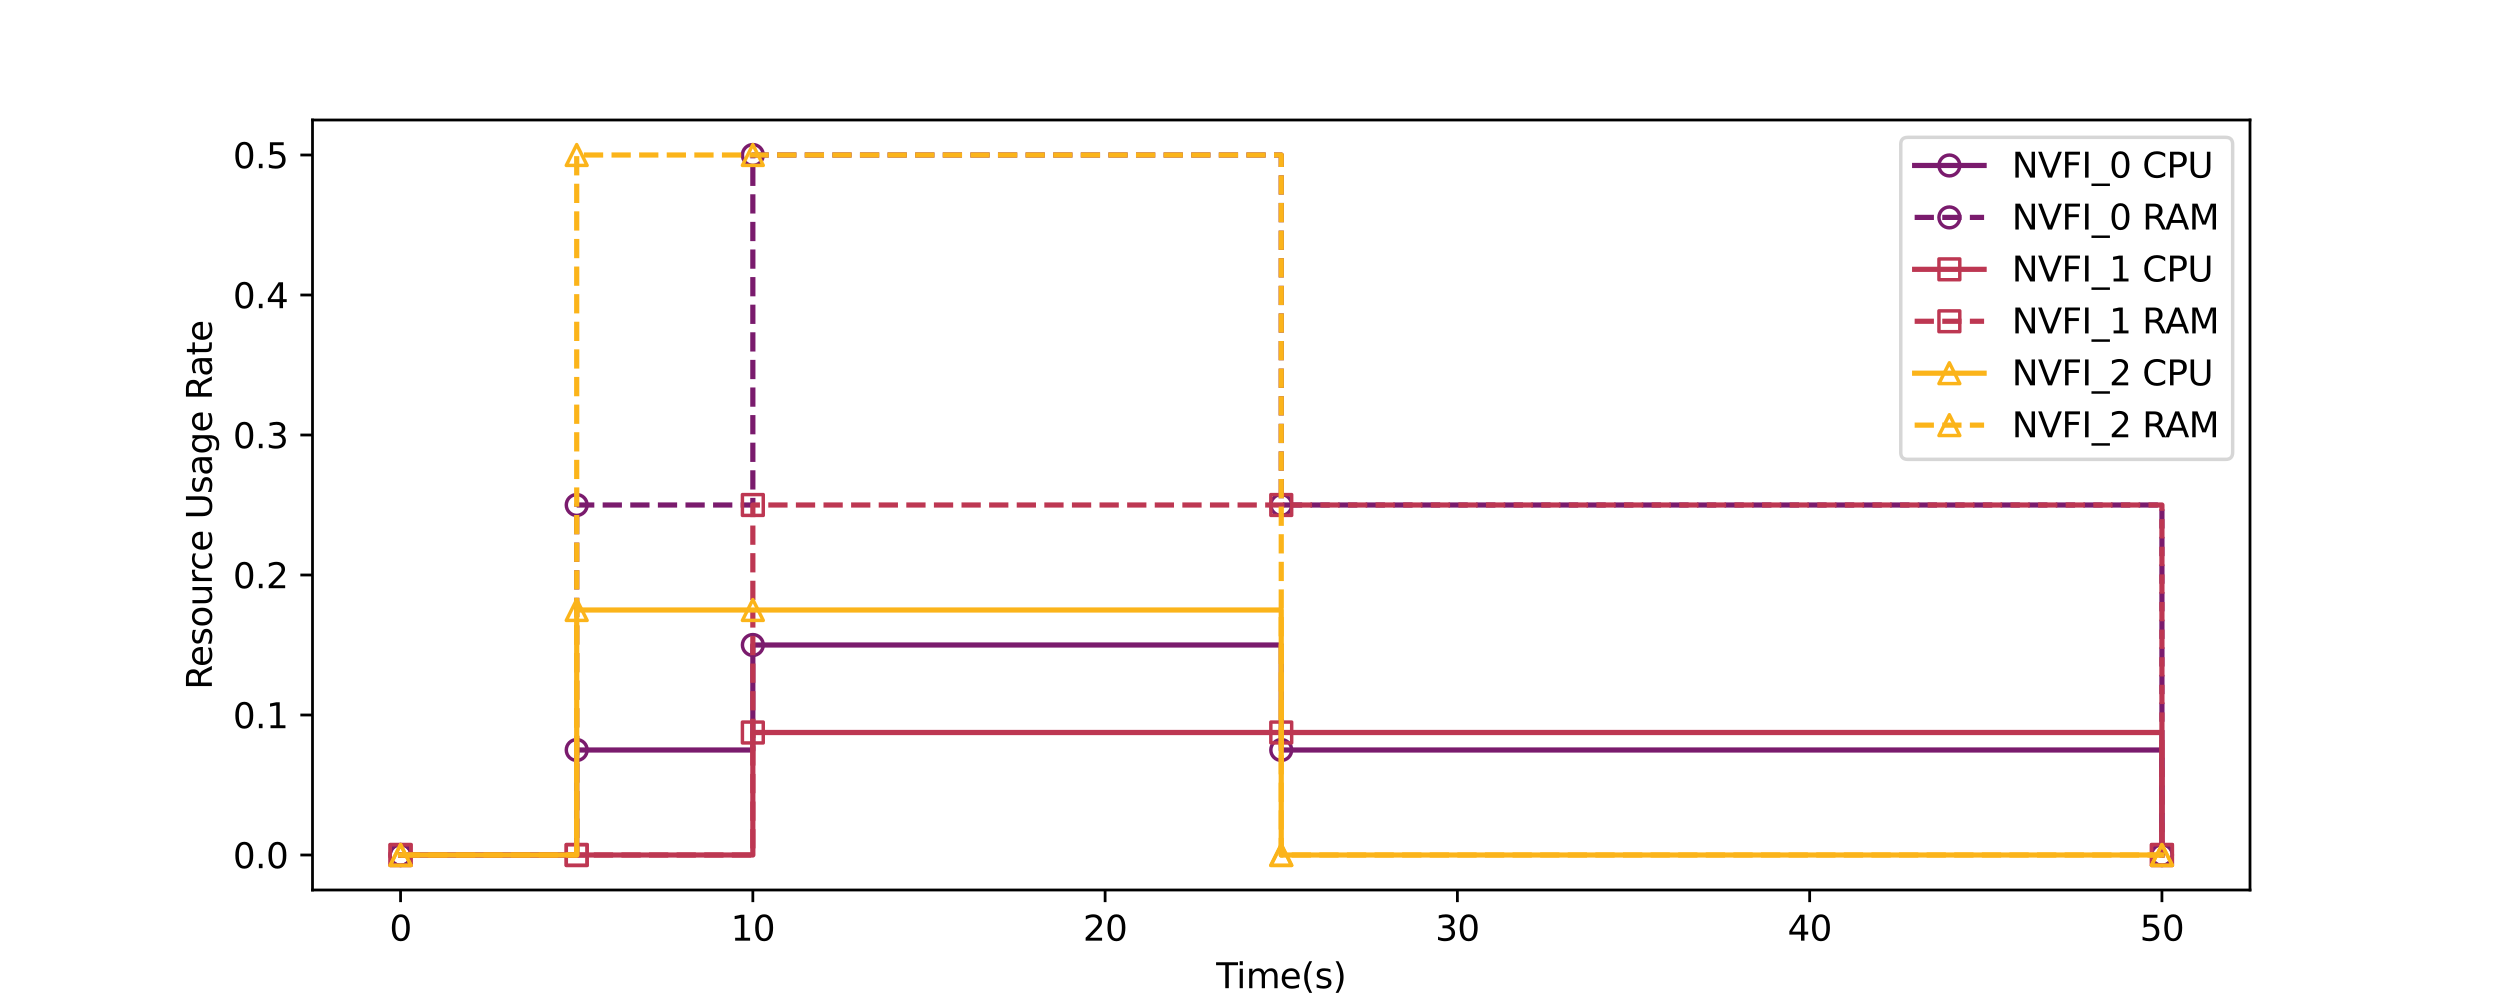 <?xml version="1.0" encoding="utf-8" standalone="no"?>
<!DOCTYPE svg PUBLIC "-//W3C//DTD SVG 1.1//EN"
  "http://www.w3.org/Graphics/SVG/1.1/DTD/svg11.dtd">
<svg xmlns:xlink="http://www.w3.org/1999/xlink" width="720pt" height="288pt" viewBox="0 0 720 288" xmlns="http://www.w3.org/2000/svg" version="1.1">
 <defs>
  <style type="text/css">*{stroke-linejoin: round; stroke-linecap: butt}</style>
 </defs>
 <g id="figure_1">
  <g id="patch_1">
   <path d="M 0 288 
L 720 288 
L 720 0 
L 0 0 
z
" style="fill: #ffffff"/>
  </g>
  <g id="axes_1">
   <g id="patch_2">
    <path d="M 90 256.32 
L 648 256.32 
L 648 34.56 
L 90 34.56 
z
" style="fill: #ffffff"/>
   </g>
   <g id="matplotlib.axis_1">
    <g id="xtick_1">
     <g id="line2d_1">
      <defs>
       <path id="ma91a0d588f" d="M 0 0 
L 0 3.5 
" style="stroke: #000000; stroke-width: 0.8"/>
      </defs>
      <g>
       <use xlink:href="#ma91a0d588f" x="115.364" y="256.32" style="stroke: #000000; stroke-width: 0.8"/>
      </g>
     </g>
     <g id="text_1">
      <!-- 0 -->
      <g transform="translate(112.182 270.918) scale(0.1 -0.1)">
       <defs>
        <path id="DejaVuSans-30" d="M 2034 4250 
Q 1547 4250 1301 3770 
Q 1056 3291 1056 2328 
Q 1056 1369 1301 889 
Q 1547 409 2034 409 
Q 2525 409 2770 889 
Q 3016 1369 3016 2328 
Q 3016 3291 2770 3770 
Q 2525 4250 2034 4250 
z
M 2034 4750 
Q 2819 4750 3233 4129 
Q 3647 3509 3647 2328 
Q 3647 1150 3233 529 
Q 2819 -91 2034 -91 
Q 1250 -91 836 529 
Q 422 1150 422 2328 
Q 422 3509 836 4129 
Q 1250 4750 2034 4750 
z
" transform="scale(0.016)"/>
       </defs>
       <use xlink:href="#DejaVuSans-30"/>
      </g>
     </g>
    </g>
    <g id="xtick_2">
     <g id="line2d_2">
      <g>
       <use xlink:href="#ma91a0d588f" x="216.818" y="256.32" style="stroke: #000000; stroke-width: 0.8"/>
      </g>
     </g>
     <g id="text_2">
      <!-- 10 -->
      <g transform="translate(210.456 270.918) scale(0.1 -0.1)">
       <defs>
        <path id="DejaVuSans-31" d="M 794 531 
L 1825 531 
L 1825 4091 
L 703 3866 
L 703 4441 
L 1819 4666 
L 2450 4666 
L 2450 531 
L 3481 531 
L 3481 0 
L 794 0 
L 794 531 
z
" transform="scale(0.016)"/>
       </defs>
       <use xlink:href="#DejaVuSans-31"/>
       <use xlink:href="#DejaVuSans-30" x="63.623"/>
      </g>
     </g>
    </g>
    <g id="xtick_3">
     <g id="line2d_3">
      <g>
       <use xlink:href="#ma91a0d588f" x="318.273" y="256.32" style="stroke: #000000; stroke-width: 0.8"/>
      </g>
     </g>
     <g id="text_3">
      <!-- 20 -->
      <g transform="translate(311.91 270.918) scale(0.1 -0.1)">
       <defs>
        <path id="DejaVuSans-32" d="M 1228 531 
L 3431 531 
L 3431 0 
L 469 0 
L 469 531 
Q 828 903 1448 1529 
Q 2069 2156 2228 2338 
Q 2531 2678 2651 2914 
Q 2772 3150 2772 3378 
Q 2772 3750 2511 3984 
Q 2250 4219 1831 4219 
Q 1534 4219 1204 4116 
Q 875 4013 500 3803 
L 500 4441 
Q 881 4594 1212 4672 
Q 1544 4750 1819 4750 
Q 2544 4750 2975 4387 
Q 3406 4025 3406 3419 
Q 3406 3131 3298 2873 
Q 3191 2616 2906 2266 
Q 2828 2175 2409 1742 
Q 1991 1309 1228 531 
z
" transform="scale(0.016)"/>
       </defs>
       <use xlink:href="#DejaVuSans-32"/>
       <use xlink:href="#DejaVuSans-30" x="63.623"/>
      </g>
     </g>
    </g>
    <g id="xtick_4">
     <g id="line2d_4">
      <g>
       <use xlink:href="#ma91a0d588f" x="419.727" y="256.32" style="stroke: #000000; stroke-width: 0.8"/>
      </g>
     </g>
     <g id="text_4">
      <!-- 30 -->
      <g transform="translate(413.365 270.918) scale(0.1 -0.1)">
       <defs>
        <path id="DejaVuSans-33" d="M 2597 2516 
Q 3050 2419 3304 2112 
Q 3559 1806 3559 1356 
Q 3559 666 3084 287 
Q 2609 -91 1734 -91 
Q 1441 -91 1130 -33 
Q 819 25 488 141 
L 488 750 
Q 750 597 1062 519 
Q 1375 441 1716 441 
Q 2309 441 2620 675 
Q 2931 909 2931 1356 
Q 2931 1769 2642 2001 
Q 2353 2234 1838 2234 
L 1294 2234 
L 1294 2753 
L 1863 2753 
Q 2328 2753 2575 2939 
Q 2822 3125 2822 3475 
Q 2822 3834 2567 4026 
Q 2313 4219 1838 4219 
Q 1578 4219 1281 4162 
Q 984 4106 628 3988 
L 628 4550 
Q 988 4650 1302 4700 
Q 1616 4750 1894 4750 
Q 2613 4750 3031 4423 
Q 3450 4097 3450 3541 
Q 3450 3153 3228 2886 
Q 3006 2619 2597 2516 
z
" transform="scale(0.016)"/>
       </defs>
       <use xlink:href="#DejaVuSans-33"/>
       <use xlink:href="#DejaVuSans-30" x="63.623"/>
      </g>
     </g>
    </g>
    <g id="xtick_5">
     <g id="line2d_5">
      <g>
       <use xlink:href="#ma91a0d588f" x="521.182" y="256.32" style="stroke: #000000; stroke-width: 0.8"/>
      </g>
     </g>
     <g id="text_5">
      <!-- 40 -->
      <g transform="translate(514.819 270.918) scale(0.1 -0.1)">
       <defs>
        <path id="DejaVuSans-34" d="M 2419 4116 
L 825 1625 
L 2419 1625 
L 2419 4116 
z
M 2253 4666 
L 3047 4666 
L 3047 1625 
L 3713 1625 
L 3713 1100 
L 3047 1100 
L 3047 0 
L 2419 0 
L 2419 1100 
L 313 1100 
L 313 1709 
L 2253 4666 
z
" transform="scale(0.016)"/>
       </defs>
       <use xlink:href="#DejaVuSans-34"/>
       <use xlink:href="#DejaVuSans-30" x="63.623"/>
      </g>
     </g>
    </g>
    <g id="xtick_6">
     <g id="line2d_6">
      <g>
       <use xlink:href="#ma91a0d588f" x="622.636" y="256.32" style="stroke: #000000; stroke-width: 0.8"/>
      </g>
     </g>
     <g id="text_6">
      <!-- 50 -->
      <g transform="translate(616.274 270.918) scale(0.1 -0.1)">
       <defs>
        <path id="DejaVuSans-35" d="M 691 4666 
L 3169 4666 
L 3169 4134 
L 1269 4134 
L 1269 2991 
Q 1406 3038 1543 3061 
Q 1681 3084 1819 3084 
Q 2600 3084 3056 2656 
Q 3513 2228 3513 1497 
Q 3513 744 3044 326 
Q 2575 -91 1722 -91 
Q 1428 -91 1123 -41 
Q 819 9 494 109 
L 494 744 
Q 775 591 1075 516 
Q 1375 441 1709 441 
Q 2250 441 2565 725 
Q 2881 1009 2881 1497 
Q 2881 1984 2565 2268 
Q 2250 2553 1709 2553 
Q 1456 2553 1204 2497 
Q 953 2441 691 2322 
L 691 4666 
z
" transform="scale(0.016)"/>
       </defs>
       <use xlink:href="#DejaVuSans-35"/>
       <use xlink:href="#DejaVuSans-30" x="63.623"/>
      </g>
     </g>
    </g>
    <g id="text_7">
     <!-- Time(s) -->
     <g transform="translate(350.26 284.597) scale(0.1 -0.1)">
      <defs>
       <path id="DejaVuSans-54" d="M -19 4666 
L 3928 4666 
L 3928 4134 
L 2272 4134 
L 2272 0 
L 1638 0 
L 1638 4134 
L -19 4134 
L -19 4666 
z
" transform="scale(0.016)"/>
       <path id="DejaVuSans-69" d="M 603 3500 
L 1178 3500 
L 1178 0 
L 603 0 
L 603 3500 
z
M 603 4863 
L 1178 4863 
L 1178 4134 
L 603 4134 
L 603 4863 
z
" transform="scale(0.016)"/>
       <path id="DejaVuSans-6d" d="M 3328 2828 
Q 3544 3216 3844 3400 
Q 4144 3584 4550 3584 
Q 5097 3584 5394 3201 
Q 5691 2819 5691 2113 
L 5691 0 
L 5113 0 
L 5113 2094 
Q 5113 2597 4934 2840 
Q 4756 3084 4391 3084 
Q 3944 3084 3684 2787 
Q 3425 2491 3425 1978 
L 3425 0 
L 2847 0 
L 2847 2094 
Q 2847 2600 2669 2842 
Q 2491 3084 2119 3084 
Q 1678 3084 1418 2786 
Q 1159 2488 1159 1978 
L 1159 0 
L 581 0 
L 581 3500 
L 1159 3500 
L 1159 2956 
Q 1356 3278 1631 3431 
Q 1906 3584 2284 3584 
Q 2666 3584 2933 3390 
Q 3200 3197 3328 2828 
z
" transform="scale(0.016)"/>
       <path id="DejaVuSans-65" d="M 3597 1894 
L 3597 1613 
L 953 1613 
Q 991 1019 1311 708 
Q 1631 397 2203 397 
Q 2534 397 2845 478 
Q 3156 559 3463 722 
L 3463 178 
Q 3153 47 2828 -22 
Q 2503 -91 2169 -91 
Q 1331 -91 842 396 
Q 353 884 353 1716 
Q 353 2575 817 3079 
Q 1281 3584 2069 3584 
Q 2775 3584 3186 3129 
Q 3597 2675 3597 1894 
z
M 3022 2063 
Q 3016 2534 2758 2815 
Q 2500 3097 2075 3097 
Q 1594 3097 1305 2825 
Q 1016 2553 972 2059 
L 3022 2063 
z
" transform="scale(0.016)"/>
       <path id="DejaVuSans-28" d="M 1984 4856 
Q 1566 4138 1362 3434 
Q 1159 2731 1159 2009 
Q 1159 1288 1364 580 
Q 1569 -128 1984 -844 
L 1484 -844 
Q 1016 -109 783 600 
Q 550 1309 550 2009 
Q 550 2706 781 3412 
Q 1013 4119 1484 4856 
L 1984 4856 
z
" transform="scale(0.016)"/>
       <path id="DejaVuSans-73" d="M 2834 3397 
L 2834 2853 
Q 2591 2978 2328 3040 
Q 2066 3103 1784 3103 
Q 1356 3103 1142 2972 
Q 928 2841 928 2578 
Q 928 2378 1081 2264 
Q 1234 2150 1697 2047 
L 1894 2003 
Q 2506 1872 2764 1633 
Q 3022 1394 3022 966 
Q 3022 478 2636 193 
Q 2250 -91 1575 -91 
Q 1294 -91 989 -36 
Q 684 19 347 128 
L 347 722 
Q 666 556 975 473 
Q 1284 391 1588 391 
Q 1994 391 2212 530 
Q 2431 669 2431 922 
Q 2431 1156 2273 1281 
Q 2116 1406 1581 1522 
L 1381 1569 
Q 847 1681 609 1914 
Q 372 2147 372 2553 
Q 372 3047 722 3315 
Q 1072 3584 1716 3584 
Q 2034 3584 2315 3537 
Q 2597 3491 2834 3397 
z
" transform="scale(0.016)"/>
       <path id="DejaVuSans-29" d="M 513 4856 
L 1013 4856 
Q 1481 4119 1714 3412 
Q 1947 2706 1947 2009 
Q 1947 1309 1714 600 
Q 1481 -109 1013 -844 
L 513 -844 
Q 928 -128 1133 580 
Q 1338 1288 1338 2009 
Q 1338 2731 1133 3434 
Q 928 4138 513 4856 
z
" transform="scale(0.016)"/>
      </defs>
      <use xlink:href="#DejaVuSans-54"/>
      <use xlink:href="#DejaVuSans-69" x="57.959"/>
      <use xlink:href="#DejaVuSans-6d" x="85.742"/>
      <use xlink:href="#DejaVuSans-65" x="183.154"/>
      <use xlink:href="#DejaVuSans-28" x="244.678"/>
      <use xlink:href="#DejaVuSans-73" x="283.691"/>
      <use xlink:href="#DejaVuSans-29" x="335.791"/>
     </g>
    </g>
   </g>
   <g id="matplotlib.axis_2">
    <g id="ytick_1">
     <g id="line2d_7">
      <defs>
       <path id="m8ef3360bfa" d="M 0 0 
L -3.5 0 
" style="stroke: #000000; stroke-width: 0.8"/>
      </defs>
      <g>
       <use xlink:href="#m8ef3360bfa" x="90" y="246.24" style="stroke: #000000; stroke-width: 0.8"/>
      </g>
     </g>
     <g id="text_8">
      <!-- 0.0 -->
      <g transform="translate(67.097 250.039) scale(0.1 -0.1)">
       <defs>
        <path id="DejaVuSans-2e" d="M 684 794 
L 1344 794 
L 1344 0 
L 684 0 
L 684 794 
z
" transform="scale(0.016)"/>
       </defs>
       <use xlink:href="#DejaVuSans-30"/>
       <use xlink:href="#DejaVuSans-2e" x="63.623"/>
       <use xlink:href="#DejaVuSans-30" x="95.41"/>
      </g>
     </g>
    </g>
    <g id="ytick_2">
     <g id="line2d_8">
      <g>
       <use xlink:href="#m8ef3360bfa" x="90" y="205.92" style="stroke: #000000; stroke-width: 0.8"/>
      </g>
     </g>
     <g id="text_9">
      <!-- 0.1 -->
      <g transform="translate(67.097 209.719) scale(0.1 -0.1)">
       <use xlink:href="#DejaVuSans-30"/>
       <use xlink:href="#DejaVuSans-2e" x="63.623"/>
       <use xlink:href="#DejaVuSans-31" x="95.41"/>
      </g>
     </g>
    </g>
    <g id="ytick_3">
     <g id="line2d_9">
      <g>
       <use xlink:href="#m8ef3360bfa" x="90" y="165.6" style="stroke: #000000; stroke-width: 0.8"/>
      </g>
     </g>
     <g id="text_10">
      <!-- 0.2 -->
      <g transform="translate(67.097 169.399) scale(0.1 -0.1)">
       <use xlink:href="#DejaVuSans-30"/>
       <use xlink:href="#DejaVuSans-2e" x="63.623"/>
       <use xlink:href="#DejaVuSans-32" x="95.41"/>
      </g>
     </g>
    </g>
    <g id="ytick_4">
     <g id="line2d_10">
      <g>
       <use xlink:href="#m8ef3360bfa" x="90" y="125.28" style="stroke: #000000; stroke-width: 0.8"/>
      </g>
     </g>
     <g id="text_11">
      <!-- 0.3 -->
      <g transform="translate(67.097 129.079) scale(0.1 -0.1)">
       <use xlink:href="#DejaVuSans-30"/>
       <use xlink:href="#DejaVuSans-2e" x="63.623"/>
       <use xlink:href="#DejaVuSans-33" x="95.41"/>
      </g>
     </g>
    </g>
    <g id="ytick_5">
     <g id="line2d_11">
      <g>
       <use xlink:href="#m8ef3360bfa" x="90" y="84.96" style="stroke: #000000; stroke-width: 0.8"/>
      </g>
     </g>
     <g id="text_12">
      <!-- 0.4 -->
      <g transform="translate(67.097 88.759) scale(0.1 -0.1)">
       <use xlink:href="#DejaVuSans-30"/>
       <use xlink:href="#DejaVuSans-2e" x="63.623"/>
       <use xlink:href="#DejaVuSans-34" x="95.41"/>
      </g>
     </g>
    </g>
    <g id="ytick_6">
     <g id="line2d_12">
      <g>
       <use xlink:href="#m8ef3360bfa" x="90" y="44.64" style="stroke: #000000; stroke-width: 0.8"/>
      </g>
     </g>
     <g id="text_13">
      <!-- 0.5 -->
      <g transform="translate(67.097 48.439) scale(0.1 -0.1)">
       <use xlink:href="#DejaVuSans-30"/>
       <use xlink:href="#DejaVuSans-2e" x="63.623"/>
       <use xlink:href="#DejaVuSans-35" x="95.41"/>
      </g>
     </g>
    </g>
    <g id="text_14">
     <!-- Resource Usage Rate -->
     <g transform="translate(61.017 198.587) rotate(-90) scale(0.1 -0.1)">
      <defs>
       <path id="DejaVuSans-52" d="M 2841 2188 
Q 3044 2119 3236 1894 
Q 3428 1669 3622 1275 
L 4263 0 
L 3584 0 
L 2988 1197 
Q 2756 1666 2539 1819 
Q 2322 1972 1947 1972 
L 1259 1972 
L 1259 0 
L 628 0 
L 628 4666 
L 2053 4666 
Q 2853 4666 3247 4331 
Q 3641 3997 3641 3322 
Q 3641 2881 3436 2590 
Q 3231 2300 2841 2188 
z
M 1259 4147 
L 1259 2491 
L 2053 2491 
Q 2509 2491 2742 2702 
Q 2975 2913 2975 3322 
Q 2975 3731 2742 3939 
Q 2509 4147 2053 4147 
L 1259 4147 
z
" transform="scale(0.016)"/>
       <path id="DejaVuSans-6f" d="M 1959 3097 
Q 1497 3097 1228 2736 
Q 959 2375 959 1747 
Q 959 1119 1226 758 
Q 1494 397 1959 397 
Q 2419 397 2687 759 
Q 2956 1122 2956 1747 
Q 2956 2369 2687 2733 
Q 2419 3097 1959 3097 
z
M 1959 3584 
Q 2709 3584 3137 3096 
Q 3566 2609 3566 1747 
Q 3566 888 3137 398 
Q 2709 -91 1959 -91 
Q 1206 -91 779 398 
Q 353 888 353 1747 
Q 353 2609 779 3096 
Q 1206 3584 1959 3584 
z
" transform="scale(0.016)"/>
       <path id="DejaVuSans-75" d="M 544 1381 
L 544 3500 
L 1119 3500 
L 1119 1403 
Q 1119 906 1312 657 
Q 1506 409 1894 409 
Q 2359 409 2629 706 
Q 2900 1003 2900 1516 
L 2900 3500 
L 3475 3500 
L 3475 0 
L 2900 0 
L 2900 538 
Q 2691 219 2414 64 
Q 2138 -91 1772 -91 
Q 1169 -91 856 284 
Q 544 659 544 1381 
z
M 1991 3584 
L 1991 3584 
z
" transform="scale(0.016)"/>
       <path id="DejaVuSans-72" d="M 2631 2963 
Q 2534 3019 2420 3045 
Q 2306 3072 2169 3072 
Q 1681 3072 1420 2755 
Q 1159 2438 1159 1844 
L 1159 0 
L 581 0 
L 581 3500 
L 1159 3500 
L 1159 2956 
Q 1341 3275 1631 3429 
Q 1922 3584 2338 3584 
Q 2397 3584 2469 3576 
Q 2541 3569 2628 3553 
L 2631 2963 
z
" transform="scale(0.016)"/>
       <path id="DejaVuSans-63" d="M 3122 3366 
L 3122 2828 
Q 2878 2963 2633 3030 
Q 2388 3097 2138 3097 
Q 1578 3097 1268 2742 
Q 959 2388 959 1747 
Q 959 1106 1268 751 
Q 1578 397 2138 397 
Q 2388 397 2633 464 
Q 2878 531 3122 666 
L 3122 134 
Q 2881 22 2623 -34 
Q 2366 -91 2075 -91 
Q 1284 -91 818 406 
Q 353 903 353 1747 
Q 353 2603 823 3093 
Q 1294 3584 2113 3584 
Q 2378 3584 2631 3529 
Q 2884 3475 3122 3366 
z
" transform="scale(0.016)"/>
       <path id="DejaVuSans-20" transform="scale(0.016)"/>
       <path id="DejaVuSans-55" d="M 556 4666 
L 1191 4666 
L 1191 1831 
Q 1191 1081 1462 751 
Q 1734 422 2344 422 
Q 2950 422 3222 751 
Q 3494 1081 3494 1831 
L 3494 4666 
L 4128 4666 
L 4128 1753 
Q 4128 841 3676 375 
Q 3225 -91 2344 -91 
Q 1459 -91 1007 375 
Q 556 841 556 1753 
L 556 4666 
z
" transform="scale(0.016)"/>
       <path id="DejaVuSans-61" d="M 2194 1759 
Q 1497 1759 1228 1600 
Q 959 1441 959 1056 
Q 959 750 1161 570 
Q 1363 391 1709 391 
Q 2188 391 2477 730 
Q 2766 1069 2766 1631 
L 2766 1759 
L 2194 1759 
z
M 3341 1997 
L 3341 0 
L 2766 0 
L 2766 531 
Q 2569 213 2275 61 
Q 1981 -91 1556 -91 
Q 1019 -91 701 211 
Q 384 513 384 1019 
Q 384 1609 779 1909 
Q 1175 2209 1959 2209 
L 2766 2209 
L 2766 2266 
Q 2766 2663 2505 2880 
Q 2244 3097 1772 3097 
Q 1472 3097 1187 3025 
Q 903 2953 641 2809 
L 641 3341 
Q 956 3463 1253 3523 
Q 1550 3584 1831 3584 
Q 2591 3584 2966 3190 
Q 3341 2797 3341 1997 
z
" transform="scale(0.016)"/>
       <path id="DejaVuSans-67" d="M 2906 1791 
Q 2906 2416 2648 2759 
Q 2391 3103 1925 3103 
Q 1463 3103 1205 2759 
Q 947 2416 947 1791 
Q 947 1169 1205 825 
Q 1463 481 1925 481 
Q 2391 481 2648 825 
Q 2906 1169 2906 1791 
z
M 3481 434 
Q 3481 -459 3084 -895 
Q 2688 -1331 1869 -1331 
Q 1566 -1331 1297 -1286 
Q 1028 -1241 775 -1147 
L 775 -588 
Q 1028 -725 1275 -790 
Q 1522 -856 1778 -856 
Q 2344 -856 2625 -561 
Q 2906 -266 2906 331 
L 2906 616 
Q 2728 306 2450 153 
Q 2172 0 1784 0 
Q 1141 0 747 490 
Q 353 981 353 1791 
Q 353 2603 747 3093 
Q 1141 3584 1784 3584 
Q 2172 3584 2450 3431 
Q 2728 3278 2906 2969 
L 2906 3500 
L 3481 3500 
L 3481 434 
z
" transform="scale(0.016)"/>
       <path id="DejaVuSans-74" d="M 1172 4494 
L 1172 3500 
L 2356 3500 
L 2356 3053 
L 1172 3053 
L 1172 1153 
Q 1172 725 1289 603 
Q 1406 481 1766 481 
L 2356 481 
L 2356 0 
L 1766 0 
Q 1100 0 847 248 
Q 594 497 594 1153 
L 594 3053 
L 172 3053 
L 172 3500 
L 594 3500 
L 594 4494 
L 1172 4494 
z
" transform="scale(0.016)"/>
      </defs>
      <use xlink:href="#DejaVuSans-52"/>
      <use xlink:href="#DejaVuSans-65" x="64.982"/>
      <use xlink:href="#DejaVuSans-73" x="126.506"/>
      <use xlink:href="#DejaVuSans-6f" x="178.605"/>
      <use xlink:href="#DejaVuSans-75" x="239.787"/>
      <use xlink:href="#DejaVuSans-72" x="303.166"/>
      <use xlink:href="#DejaVuSans-63" x="342.029"/>
      <use xlink:href="#DejaVuSans-65" x="397.01"/>
      <use xlink:href="#DejaVuSans-20" x="458.533"/>
      <use xlink:href="#DejaVuSans-55" x="490.32"/>
      <use xlink:href="#DejaVuSans-73" x="563.514"/>
      <use xlink:href="#DejaVuSans-61" x="615.613"/>
      <use xlink:href="#DejaVuSans-67" x="676.893"/>
      <use xlink:href="#DejaVuSans-65" x="740.369"/>
      <use xlink:href="#DejaVuSans-20" x="801.893"/>
      <use xlink:href="#DejaVuSans-52" x="833.68"/>
      <use xlink:href="#DejaVuSans-61" x="900.912"/>
      <use xlink:href="#DejaVuSans-74" x="962.191"/>
      <use xlink:href="#DejaVuSans-65" x="1001.4"/>
     </g>
    </g>
   </g>
   <g id="line2d_13">
    <path d="M 115.364 246.24 
L 166.091 246.24 
L 166.091 216 
L 216.818 216 
L 216.818 185.76 
L 369 185.76 
L 369 216 
L 622.636 216 
L 622.636 246.24 
" clip-path="url(#p48799b6604)" style="fill: none; stroke: #7a1b6d; stroke-width: 1.5; stroke-linecap: square"/>
    <defs>
     <path id="md70f280f36" d="M 0 3 
C 0.796 3 1.559 2.684 2.121 2.121 
C 2.684 1.559 3 0.796 3 0 
C 3 -0.796 2.684 -1.559 2.121 -2.121 
C 1.559 -2.684 0.796 -3 0 -3 
C -0.796 -3 -1.559 -2.684 -2.121 -2.121 
C -2.684 -1.559 -3 -0.796 -3 0 
C -3 0.796 -2.684 1.559 -2.121 2.121 
C -1.559 2.684 -0.796 3 0 3 
z
" style="stroke: #7a1b6d"/>
    </defs>
    <g clip-path="url(#p48799b6604)">
     <use xlink:href="#md70f280f36" x="115.364" y="246.24" style="fill-opacity: 0; stroke: #7a1b6d"/>
     <use xlink:href="#md70f280f36" x="166.091" y="216" style="fill-opacity: 0; stroke: #7a1b6d"/>
     <use xlink:href="#md70f280f36" x="216.818" y="185.76" style="fill-opacity: 0; stroke: #7a1b6d"/>
     <use xlink:href="#md70f280f36" x="369" y="216" style="fill-opacity: 0; stroke: #7a1b6d"/>
     <use xlink:href="#md70f280f36" x="622.636" y="246.24" style="fill-opacity: 0; stroke: #7a1b6d"/>
    </g>
   </g>
   <g id="line2d_14">
    <path d="M 115.364 246.24 
L 166.091 246.24 
L 166.091 145.44 
L 216.818 145.44 
L 216.818 44.64 
L 369 44.64 
L 369 145.44 
L 622.636 145.44 
L 622.636 246.24 
" clip-path="url(#p48799b6604)" style="fill: none; stroke-dasharray: 5.55,2.4; stroke-dashoffset: 0; stroke: #7a1b6d; stroke-width: 1.5"/>
    <g clip-path="url(#p48799b6604)">
     <use xlink:href="#md70f280f36" x="115.364" y="246.24" style="fill-opacity: 0; stroke: #7a1b6d"/>
     <use xlink:href="#md70f280f36" x="166.091" y="145.44" style="fill-opacity: 0; stroke: #7a1b6d"/>
     <use xlink:href="#md70f280f36" x="216.818" y="44.64" style="fill-opacity: 0; stroke: #7a1b6d"/>
     <use xlink:href="#md70f280f36" x="369" y="145.44" style="fill-opacity: 0; stroke: #7a1b6d"/>
     <use xlink:href="#md70f280f36" x="622.636" y="246.24" style="fill-opacity: 0; stroke: #7a1b6d"/>
    </g>
   </g>
   <g id="line2d_15">
    <path d="M 115.364 246.24 
L 166.091 246.24 
L 166.091 246.24 
L 216.818 246.24 
L 216.818 210.96 
L 369 210.96 
L 369 210.96 
L 622.636 210.96 
L 622.636 246.24 
" clip-path="url(#p48799b6604)" style="fill: none; stroke: #bd3752; stroke-width: 1.5; stroke-linecap: square"/>
    <defs>
     <path id="mc384fc82d2" d="M -3 3 
L 3 3 
L 3 -3 
L -3 -3 
z
" style="stroke: #bd3752; stroke-linejoin: miter"/>
    </defs>
    <g clip-path="url(#p48799b6604)">
     <use xlink:href="#mc384fc82d2" x="115.364" y="246.24" style="fill-opacity: 0; stroke: #bd3752; stroke-linejoin: miter"/>
     <use xlink:href="#mc384fc82d2" x="166.091" y="246.24" style="fill-opacity: 0; stroke: #bd3752; stroke-linejoin: miter"/>
     <use xlink:href="#mc384fc82d2" x="216.818" y="210.96" style="fill-opacity: 0; stroke: #bd3752; stroke-linejoin: miter"/>
     <use xlink:href="#mc384fc82d2" x="369" y="210.96" style="fill-opacity: 0; stroke: #bd3752; stroke-linejoin: miter"/>
     <use xlink:href="#mc384fc82d2" x="622.636" y="246.24" style="fill-opacity: 0; stroke: #bd3752; stroke-linejoin: miter"/>
    </g>
   </g>
   <g id="line2d_16">
    <path d="M 115.364 246.24 
L 166.091 246.24 
L 166.091 246.24 
L 216.818 246.24 
L 216.818 145.44 
L 369 145.44 
L 369 145.44 
L 622.636 145.44 
L 622.636 246.24 
" clip-path="url(#p48799b6604)" style="fill: none; stroke-dasharray: 5.55,2.4; stroke-dashoffset: 0; stroke: #bd3752; stroke-width: 1.5"/>
    <g clip-path="url(#p48799b6604)">
     <use xlink:href="#mc384fc82d2" x="115.364" y="246.24" style="fill-opacity: 0; stroke: #bd3752; stroke-linejoin: miter"/>
     <use xlink:href="#mc384fc82d2" x="166.091" y="246.24" style="fill-opacity: 0; stroke: #bd3752; stroke-linejoin: miter"/>
     <use xlink:href="#mc384fc82d2" x="216.818" y="145.44" style="fill-opacity: 0; stroke: #bd3752; stroke-linejoin: miter"/>
     <use xlink:href="#mc384fc82d2" x="369" y="145.44" style="fill-opacity: 0; stroke: #bd3752; stroke-linejoin: miter"/>
     <use xlink:href="#mc384fc82d2" x="622.636" y="246.24" style="fill-opacity: 0; stroke: #bd3752; stroke-linejoin: miter"/>
    </g>
   </g>
   <g id="line2d_17">
    <path d="M 115.364 246.24 
L 166.091 246.24 
L 166.091 175.68 
L 216.818 175.68 
L 216.818 175.68 
L 369 175.68 
L 369 246.24 
L 622.636 246.24 
L 622.636 246.24 
" clip-path="url(#p48799b6604)" style="fill: none; stroke: #fbb41a; stroke-width: 1.5; stroke-linecap: square"/>
    <defs>
     <path id="m5e0eb8ed1c" d="M 0 -3 
L -3 3 
L 3 3 
z
" style="stroke: #fbb41a; stroke-linejoin: miter"/>
    </defs>
    <g clip-path="url(#p48799b6604)">
     <use xlink:href="#m5e0eb8ed1c" x="115.364" y="246.24" style="fill-opacity: 0; stroke: #fbb41a; stroke-linejoin: miter"/>
     <use xlink:href="#m5e0eb8ed1c" x="166.091" y="175.68" style="fill-opacity: 0; stroke: #fbb41a; stroke-linejoin: miter"/>
     <use xlink:href="#m5e0eb8ed1c" x="216.818" y="175.68" style="fill-opacity: 0; stroke: #fbb41a; stroke-linejoin: miter"/>
     <use xlink:href="#m5e0eb8ed1c" x="369" y="246.24" style="fill-opacity: 0; stroke: #fbb41a; stroke-linejoin: miter"/>
     <use xlink:href="#m5e0eb8ed1c" x="622.636" y="246.24" style="fill-opacity: 0; stroke: #fbb41a; stroke-linejoin: miter"/>
    </g>
   </g>
   <g id="line2d_18">
    <path d="M 115.364 246.24 
L 166.091 246.24 
L 166.091 44.64 
L 216.818 44.64 
L 216.818 44.64 
L 369 44.64 
L 369 246.24 
L 622.636 246.24 
L 622.636 246.24 
" clip-path="url(#p48799b6604)" style="fill: none; stroke-dasharray: 5.55,2.4; stroke-dashoffset: 0; stroke: #fbb41a; stroke-width: 1.5"/>
    <g clip-path="url(#p48799b6604)">
     <use xlink:href="#m5e0eb8ed1c" x="115.364" y="246.24" style="fill-opacity: 0; stroke: #fbb41a; stroke-linejoin: miter"/>
     <use xlink:href="#m5e0eb8ed1c" x="166.091" y="44.64" style="fill-opacity: 0; stroke: #fbb41a; stroke-linejoin: miter"/>
     <use xlink:href="#m5e0eb8ed1c" x="216.818" y="44.64" style="fill-opacity: 0; stroke: #fbb41a; stroke-linejoin: miter"/>
     <use xlink:href="#m5e0eb8ed1c" x="369" y="246.24" style="fill-opacity: 0; stroke: #fbb41a; stroke-linejoin: miter"/>
     <use xlink:href="#m5e0eb8ed1c" x="622.636" y="246.24" style="fill-opacity: 0; stroke: #fbb41a; stroke-linejoin: miter"/>
    </g>
   </g>
   <g id="patch_3">
    <path d="M 90 256.32 
L 90 34.56 
" style="fill: none; stroke: #000000; stroke-width: 0.8; stroke-linejoin: miter; stroke-linecap: square"/>
   </g>
   <g id="patch_4">
    <path d="M 648 256.32 
L 648 34.56 
" style="fill: none; stroke: #000000; stroke-width: 0.8; stroke-linejoin: miter; stroke-linecap: square"/>
   </g>
   <g id="patch_5">
    <path d="M 90 256.32 
L 648 256.32 
" style="fill: none; stroke: #000000; stroke-width: 0.8; stroke-linejoin: miter; stroke-linecap: square"/>
   </g>
   <g id="patch_6">
    <path d="M 90 34.56 
L 648 34.56 
" style="fill: none; stroke: #000000; stroke-width: 0.8; stroke-linejoin: miter; stroke-linecap: square"/>
   </g>
   <g id="legend_1">
    <g id="patch_7">
     <path d="M 549.419 132.298 
L 641 132.298 
Q 643 132.298 643 130.298 
L 643 41.56 
Q 643 39.56 641 39.56 
L 549.419 39.56 
Q 547.419 39.56 547.419 41.56 
L 547.419 130.298 
Q 547.419 132.298 549.419 132.298 
z
" style="fill: #ffffff; opacity: 0.8; stroke: #cccccc; stroke-linejoin: miter"/>
    </g>
    <g id="line2d_19">
     <path d="M 551.419 47.658 
L 561.419 47.658 
L 561.419 47.658 
L 571.419 47.658 
L 571.419 47.658 
" style="fill: none; stroke: #7a1b6d; stroke-width: 1.5; stroke-linecap: square"/>
     <g>
      <use xlink:href="#md70f280f36" x="561.419" y="47.658" style="fill-opacity: 0; stroke: #7a1b6d"/>
     </g>
    </g>
    <g id="text_15">
     <!-- NVFI_0 CPU -->
     <g transform="translate(579.419 51.158) scale(0.1 -0.1)">
      <defs>
       <path id="DejaVuSans-4e" d="M 628 4666 
L 1478 4666 
L 3547 763 
L 3547 4666 
L 4159 4666 
L 4159 0 
L 3309 0 
L 1241 3903 
L 1241 0 
L 628 0 
L 628 4666 
z
" transform="scale(0.016)"/>
       <path id="DejaVuSans-56" d="M 1831 0 
L 50 4666 
L 709 4666 
L 2188 738 
L 3669 4666 
L 4325 4666 
L 2547 0 
L 1831 0 
z
" transform="scale(0.016)"/>
       <path id="DejaVuSans-46" d="M 628 4666 
L 3309 4666 
L 3309 4134 
L 1259 4134 
L 1259 2759 
L 3109 2759 
L 3109 2228 
L 1259 2228 
L 1259 0 
L 628 0 
L 628 4666 
z
" transform="scale(0.016)"/>
       <path id="DejaVuSans-49" d="M 628 4666 
L 1259 4666 
L 1259 0 
L 628 0 
L 628 4666 
z
" transform="scale(0.016)"/>
       <path id="DejaVuSans-5f" d="M 3263 -1063 
L 3263 -1509 
L -63 -1509 
L -63 -1063 
L 3263 -1063 
z
" transform="scale(0.016)"/>
       <path id="DejaVuSans-43" d="M 4122 4306 
L 4122 3641 
Q 3803 3938 3442 4084 
Q 3081 4231 2675 4231 
Q 1875 4231 1450 3742 
Q 1025 3253 1025 2328 
Q 1025 1406 1450 917 
Q 1875 428 2675 428 
Q 3081 428 3442 575 
Q 3803 722 4122 1019 
L 4122 359 
Q 3791 134 3420 21 
Q 3050 -91 2638 -91 
Q 1578 -91 968 557 
Q 359 1206 359 2328 
Q 359 3453 968 4101 
Q 1578 4750 2638 4750 
Q 3056 4750 3426 4639 
Q 3797 4528 4122 4306 
z
" transform="scale(0.016)"/>
       <path id="DejaVuSans-50" d="M 1259 4147 
L 1259 2394 
L 2053 2394 
Q 2494 2394 2734 2622 
Q 2975 2850 2975 3272 
Q 2975 3691 2734 3919 
Q 2494 4147 2053 4147 
L 1259 4147 
z
M 628 4666 
L 2053 4666 
Q 2838 4666 3239 4311 
Q 3641 3956 3641 3272 
Q 3641 2581 3239 2228 
Q 2838 1875 2053 1875 
L 1259 1875 
L 1259 0 
L 628 0 
L 628 4666 
z
" transform="scale(0.016)"/>
      </defs>
      <use xlink:href="#DejaVuSans-4e"/>
      <use xlink:href="#DejaVuSans-56" x="74.805"/>
      <use xlink:href="#DejaVuSans-46" x="143.213"/>
      <use xlink:href="#DejaVuSans-49" x="200.732"/>
      <use xlink:href="#DejaVuSans-5f" x="230.225"/>
      <use xlink:href="#DejaVuSans-30" x="280.225"/>
      <use xlink:href="#DejaVuSans-20" x="343.848"/>
      <use xlink:href="#DejaVuSans-43" x="375.635"/>
      <use xlink:href="#DejaVuSans-50" x="445.459"/>
      <use xlink:href="#DejaVuSans-55" x="505.762"/>
     </g>
    </g>
    <g id="line2d_20">
     <path d="M 551.419 62.615 
L 561.419 62.615 
L 561.419 62.615 
L 571.419 62.615 
L 571.419 62.615 
" style="fill: none; stroke-dasharray: 5.55,2.4; stroke-dashoffset: 0; stroke: #7a1b6d; stroke-width: 1.5"/>
     <g>
      <use xlink:href="#md70f280f36" x="561.419" y="62.615" style="fill-opacity: 0; stroke: #7a1b6d"/>
     </g>
    </g>
    <g id="text_16">
     <!-- NVFI_0 RAM -->
     <g transform="translate(579.419 66.115) scale(0.1 -0.1)">
      <defs>
       <path id="DejaVuSans-41" d="M 2188 4044 
L 1331 1722 
L 3047 1722 
L 2188 4044 
z
M 1831 4666 
L 2547 4666 
L 4325 0 
L 3669 0 
L 3244 1197 
L 1141 1197 
L 716 0 
L 50 0 
L 1831 4666 
z
" transform="scale(0.016)"/>
       <path id="DejaVuSans-4d" d="M 628 4666 
L 1569 4666 
L 2759 1491 
L 3956 4666 
L 4897 4666 
L 4897 0 
L 4281 0 
L 4281 4097 
L 3078 897 
L 2444 897 
L 1241 4097 
L 1241 0 
L 628 0 
L 628 4666 
z
" transform="scale(0.016)"/>
      </defs>
      <use xlink:href="#DejaVuSans-4e"/>
      <use xlink:href="#DejaVuSans-56" x="74.805"/>
      <use xlink:href="#DejaVuSans-46" x="143.213"/>
      <use xlink:href="#DejaVuSans-49" x="200.732"/>
      <use xlink:href="#DejaVuSans-5f" x="230.225"/>
      <use xlink:href="#DejaVuSans-30" x="280.225"/>
      <use xlink:href="#DejaVuSans-20" x="343.848"/>
      <use xlink:href="#DejaVuSans-52" x="375.635"/>
      <use xlink:href="#DejaVuSans-41" x="441.117"/>
      <use xlink:href="#DejaVuSans-4d" x="509.525"/>
     </g>
    </g>
    <g id="line2d_21">
     <path d="M 551.419 77.571 
L 561.419 77.571 
L 561.419 77.571 
L 571.419 77.571 
L 571.419 77.571 
" style="fill: none; stroke: #bd3752; stroke-width: 1.5; stroke-linecap: square"/>
     <g>
      <use xlink:href="#mc384fc82d2" x="561.419" y="77.571" style="fill-opacity: 0; stroke: #bd3752; stroke-linejoin: miter"/>
     </g>
    </g>
    <g id="text_17">
     <!-- NVFI_1 CPU -->
     <g transform="translate(579.419 81.071) scale(0.1 -0.1)">
      <use xlink:href="#DejaVuSans-4e"/>
      <use xlink:href="#DejaVuSans-56" x="74.805"/>
      <use xlink:href="#DejaVuSans-46" x="143.213"/>
      <use xlink:href="#DejaVuSans-49" x="200.732"/>
      <use xlink:href="#DejaVuSans-5f" x="230.225"/>
      <use xlink:href="#DejaVuSans-31" x="280.225"/>
      <use xlink:href="#DejaVuSans-20" x="343.848"/>
      <use xlink:href="#DejaVuSans-43" x="375.635"/>
      <use xlink:href="#DejaVuSans-50" x="445.459"/>
      <use xlink:href="#DejaVuSans-55" x="505.762"/>
     </g>
    </g>
    <g id="line2d_22">
     <path d="M 551.419 92.527 
L 561.419 92.527 
L 561.419 92.527 
L 571.419 92.527 
L 571.419 92.527 
" style="fill: none; stroke-dasharray: 5.55,2.4; stroke-dashoffset: 0; stroke: #bd3752; stroke-width: 1.5"/>
     <g>
      <use xlink:href="#mc384fc82d2" x="561.419" y="92.527" style="fill-opacity: 0; stroke: #bd3752; stroke-linejoin: miter"/>
     </g>
    </g>
    <g id="text_18">
     <!-- NVFI_1 RAM -->
     <g transform="translate(579.419 96.027) scale(0.1 -0.1)">
      <use xlink:href="#DejaVuSans-4e"/>
      <use xlink:href="#DejaVuSans-56" x="74.805"/>
      <use xlink:href="#DejaVuSans-46" x="143.213"/>
      <use xlink:href="#DejaVuSans-49" x="200.732"/>
      <use xlink:href="#DejaVuSans-5f" x="230.225"/>
      <use xlink:href="#DejaVuSans-31" x="280.225"/>
      <use xlink:href="#DejaVuSans-20" x="343.848"/>
      <use xlink:href="#DejaVuSans-52" x="375.635"/>
      <use xlink:href="#DejaVuSans-41" x="441.117"/>
      <use xlink:href="#DejaVuSans-4d" x="509.525"/>
     </g>
    </g>
    <g id="line2d_23">
     <path d="M 551.419 107.483 
L 561.419 107.483 
L 561.419 107.483 
L 571.419 107.483 
L 571.419 107.483 
" style="fill: none; stroke: #fbb41a; stroke-width: 1.5; stroke-linecap: square"/>
     <g>
      <use xlink:href="#m5e0eb8ed1c" x="561.419" y="107.483" style="fill-opacity: 0; stroke: #fbb41a; stroke-linejoin: miter"/>
     </g>
    </g>
    <g id="text_19">
     <!-- NVFI_2 CPU -->
     <g transform="translate(579.419 110.983) scale(0.1 -0.1)">
      <use xlink:href="#DejaVuSans-4e"/>
      <use xlink:href="#DejaVuSans-56" x="74.805"/>
      <use xlink:href="#DejaVuSans-46" x="143.213"/>
      <use xlink:href="#DejaVuSans-49" x="200.732"/>
      <use xlink:href="#DejaVuSans-5f" x="230.225"/>
      <use xlink:href="#DejaVuSans-32" x="280.225"/>
      <use xlink:href="#DejaVuSans-20" x="343.848"/>
      <use xlink:href="#DejaVuSans-43" x="375.635"/>
      <use xlink:href="#DejaVuSans-50" x="445.459"/>
      <use xlink:href="#DejaVuSans-55" x="505.762"/>
     </g>
    </g>
    <g id="line2d_24">
     <path d="M 551.419 122.44 
L 561.419 122.44 
L 561.419 122.44 
L 571.419 122.44 
L 571.419 122.44 
" style="fill: none; stroke-dasharray: 5.55,2.4; stroke-dashoffset: 0; stroke: #fbb41a; stroke-width: 1.5"/>
     <g>
      <use xlink:href="#m5e0eb8ed1c" x="561.419" y="122.44" style="fill-opacity: 0; stroke: #fbb41a; stroke-linejoin: miter"/>
     </g>
    </g>
    <g id="text_20">
     <!-- NVFI_2 RAM -->
     <g transform="translate(579.419 125.94) scale(0.1 -0.1)">
      <use xlink:href="#DejaVuSans-4e"/>
      <use xlink:href="#DejaVuSans-56" x="74.805"/>
      <use xlink:href="#DejaVuSans-46" x="143.213"/>
      <use xlink:href="#DejaVuSans-49" x="200.732"/>
      <use xlink:href="#DejaVuSans-5f" x="230.225"/>
      <use xlink:href="#DejaVuSans-32" x="280.225"/>
      <use xlink:href="#DejaVuSans-20" x="343.848"/>
      <use xlink:href="#DejaVuSans-52" x="375.635"/>
      <use xlink:href="#DejaVuSans-41" x="441.117"/>
      <use xlink:href="#DejaVuSans-4d" x="509.525"/>
     </g>
    </g>
   </g>
  </g>
 </g>
 <defs>
  <clipPath id="p48799b6604">
   <rect x="90" y="34.56" width="558" height="221.76"/>
  </clipPath>
 </defs>
</svg>
